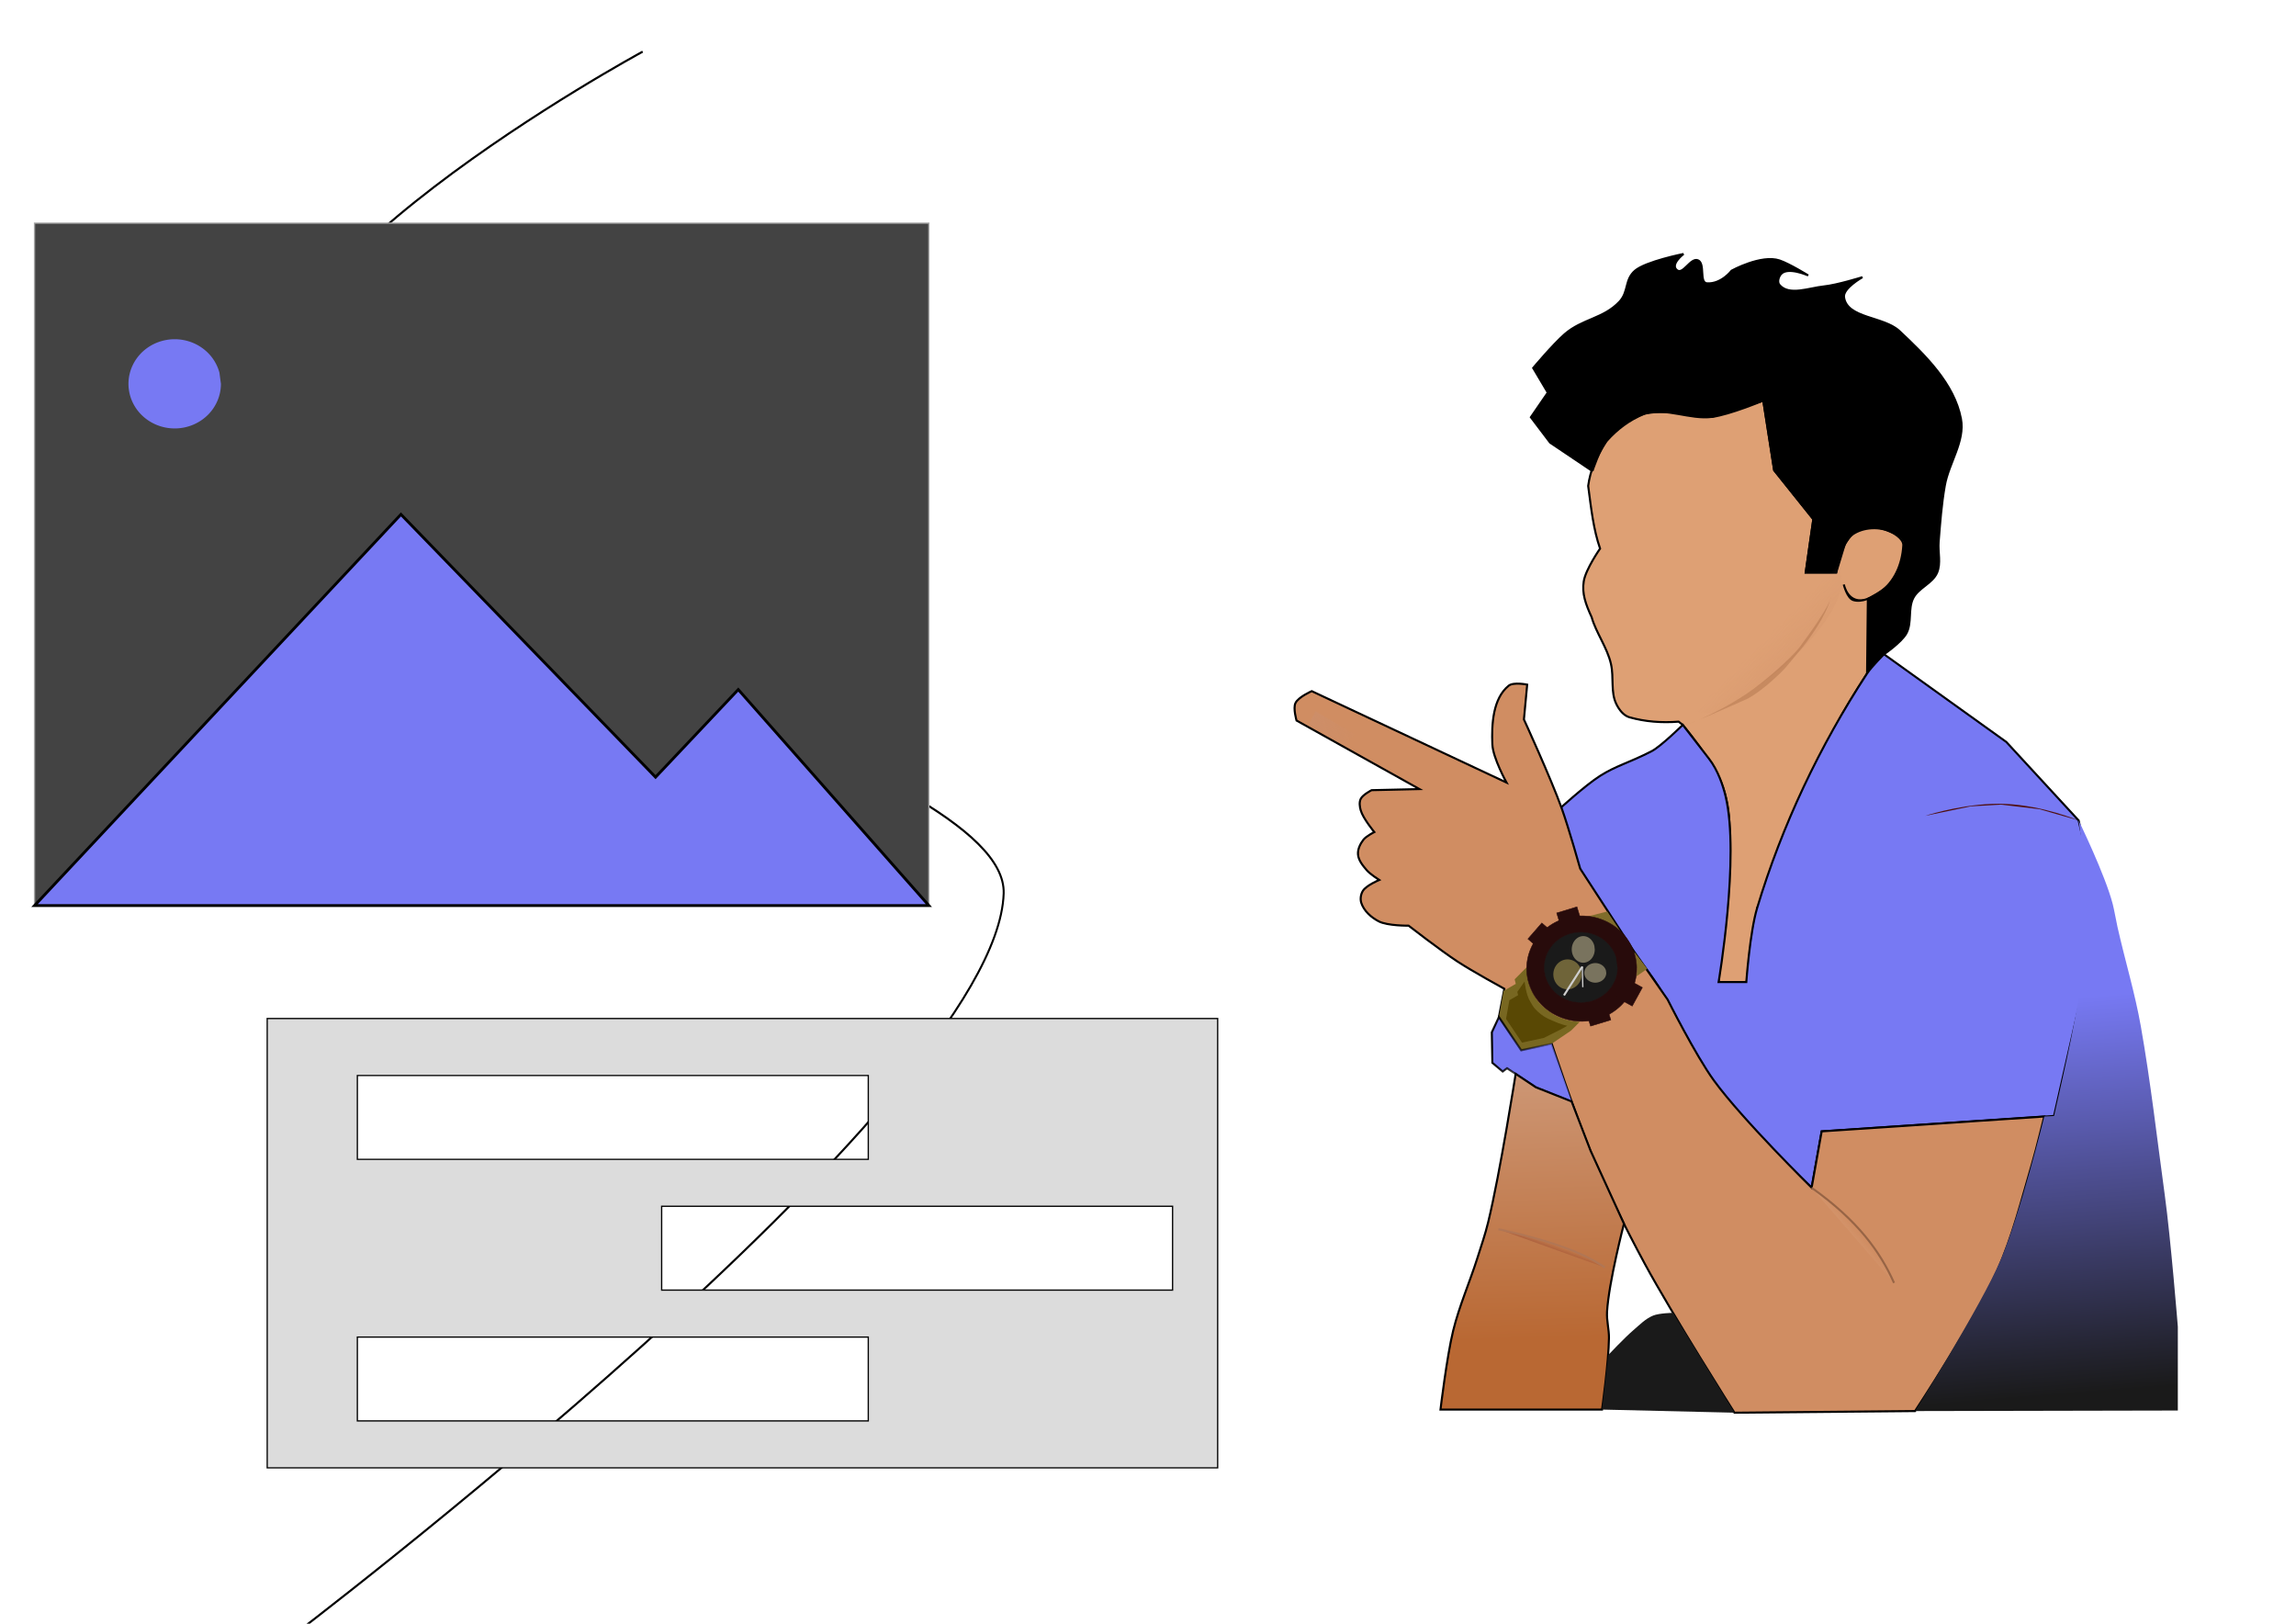<?xml version="1.0" encoding="UTF-8" standalone="no"?>
<svg
   xmlns:dc="http://purl.org/dc/elements/1.1/"
   xmlns:cc="http://creativecommons.org/ns#"
   xmlns:rdf="http://www.w3.org/1999/02/22-rdf-syntax-ns#"
   xmlns:svg="http://www.w3.org/2000/svg"
   xmlns="http://www.w3.org/2000/svg"
   xmlns:xlink="http://www.w3.org/1999/xlink"
   xmlns:sodipodi="http://sodipodi.sourceforge.net/DTD/sodipodi-0.dtd"
   xmlns:inkscape="http://www.inkscape.org/namespaces/inkscape"
   width="297mm"
   height="210mm"
   viewBox="0 0 297 210"
   version="1.1"
   id="svg8"
   inkscape:version="1.0 (5b275a35d9, 2020-05-03)"
   sodipodi:docname="omkar.svg">
  <defs
     id="defs2">
    <linearGradient
       id="linearGradient929"
       inkscape:collect="always">
      <stop
         id="stop925"
         offset="0"
         style="stop-color:#000000;stop-opacity:1;" />
      <stop
         id="stop927"
         offset="1"
         style="stop-color:#000000;stop-opacity:0;" />
    </linearGradient>
    <marker
       inkscape:stockid="TriangleInL"
       orient="auto"
       refY="0.0"
       refX="0.0"
       id="marker1591"
       style="overflow:visible"
       inkscape:isstock="true">
      <path
         id="path1589"
         d="M 5.77,0.0 L -2.88,5.0 L -2.88,-5.0 L 5.77,0.0 z "
         style="fill-rule:evenodd;stroke:#000000;stroke-width:1pt;stroke-opacity:1;fill:#efefef;fill-opacity:1"
         transform="scale(-0.8)" />
    </marker>
    <marker
       inkscape:stockid="TriangleInL"
       orient="auto"
       refY="0.0"
       refX="0.0"
       id="TriangleInL"
       style="overflow:visible"
       inkscape:isstock="true">
      <path
         id="path1450"
         d="M 5.77,0.0 L -2.88,5.0 L -2.88,-5.0 L 5.77,0.0 z "
         style="fill-rule:evenodd;stroke:#000000;stroke-width:1pt;stroke-opacity:1;fill:#efefef;fill-opacity:1"
         transform="scale(-0.8)" />
    </marker>
    <linearGradient
       inkscape:collect="always"
       id="linearGradient1859">
      <stop
         style="stop-color:#b96833;stop-opacity:1"
         offset="0"
         id="stop1855" />
      <stop
         style="stop-color:#cf9b7b;stop-opacity:1"
         offset="1"
         id="stop1857" />
    </linearGradient>
    <linearGradient
       inkscape:collect="always"
       id="linearGradient1835">
      <stop
         style="stop-color:#cd8e69;stop-opacity:1;"
         offset="0"
         id="stop1831" />
      <stop
         style="stop-color:#cd8e69;stop-opacity:0;"
         offset="1"
         id="stop1833" />
    </linearGradient>
    <linearGradient
       inkscape:collect="always"
       id="linearGradient1578">
      <stop
         style="stop-color:#962929;stop-opacity:1;"
         offset="0"
         id="stop1574" />
      <stop
         style="stop-color:#250a0a;stop-opacity:0"
         offset="1"
         id="stop1576" />
    </linearGradient>
    <linearGradient
       inkscape:collect="always"
       id="linearGradient1198">
      <stop
         style="stop-color:#6e1314;stop-opacity:1;"
         offset="0"
         id="stop1194" />
      <stop
         style="stop-color:#6e1314;stop-opacity:0;"
         offset="1"
         id="stop1196" />
    </linearGradient>
    <linearGradient
       inkscape:collect="always"
       id="linearGradient1174">
      <stop
         style="stop-color:#1a1a1a;stop-opacity:1;"
         offset="0"
         id="stop1170" />
      <stop
         style="stop-color:#7779f3;stop-opacity:1"
         offset="1"
         id="stop1172" />
    </linearGradient>
    <linearGradient
       inkscape:collect="always"
       id="linearGradient1103">
      <stop
         style="stop-color:#dfaa87;stop-opacity:1;"
         offset="0"
         id="stop1099" />
      <stop
         style="stop-color:#dfaa87;stop-opacity:0;"
         offset="1"
         id="stop1101" />
    </linearGradient>
    <linearGradient
       inkscape:collect="always"
       id="linearGradient999">
      <stop
         style="stop-color:#d6976d;stop-opacity:1;"
         offset="0"
         id="stop995" />
      <stop
         style="stop-color:#d6976d;stop-opacity:0;"
         offset="1"
         id="stop997" />
    </linearGradient>
    <linearGradient
       id="linearGradient942"
       inkscape:collect="always">
      <stop
         id="stop938"
         offset="0"
         style="stop-color:#d59f7c;stop-opacity:1" />
      <stop
         id="stop940"
         offset="1"
         style="stop-color:#cf9b7b;stop-opacity:1" />
    </linearGradient>
    <linearGradient
       inkscape:collect="always"
       xlink:href="#linearGradient942"
       id="linearGradient936"
       x1="106.817"
       y1="62.096"
       x2="107.97"
       y2="62.523"
       gradientUnits="userSpaceOnUse"
       gradientTransform="translate(-1.786,-0.132)" />
    <linearGradient
       inkscape:collect="always"
       xlink:href="#linearGradient942"
       id="linearGradient952"
       gradientUnits="userSpaceOnUse"
       x1="79.003"
       y1="58.055"
       x2="106.219"
       y2="67.223" />
    <linearGradient
       inkscape:collect="always"
       xlink:href="#linearGradient999"
       id="linearGradient1001"
       x1="81.945"
       y1="89.378"
       x2="79.419"
       y2="85.637"
       gradientUnits="userSpaceOnUse"
       gradientTransform="matrix(1.66,0,0,2.529,99.883,-50.368)" />
    <linearGradient
       inkscape:collect="always"
       xlink:href="#linearGradient1103"
       id="linearGradient1105"
       x1="96.352"
       y1="179.112"
       x2="101.594"
       y2="174.879"
       gradientUnits="userSpaceOnUse"
       gradientTransform="matrix(0.752,0,0,0.752,161.803,111.994)" />
    <linearGradient
       inkscape:collect="always"
       xlink:href="#linearGradient1174"
       id="linearGradient1176"
       x1="154.348"
       y1="205.514"
       x2="148.868"
       y2="137.632"
       gradientUnits="userSpaceOnUse"
       gradientTransform="matrix(0.752,0,0,0.752,161.803,111.994)" />
    <linearGradient
       inkscape:collect="always"
       xlink:href="#linearGradient1198"
       id="linearGradient1182"
       gradientUnits="userSpaceOnUse"
       x1="96.352"
       y1="179.112"
       x2="101.594"
       y2="174.879"
       gradientTransform="matrix(0.97,0,0,0.302,100.311,194.267)" />
    <linearGradient
       inkscape:collect="always"
       xlink:href="#linearGradient1578"
       id="linearGradient1588"
       x1="-23.568"
       y1="86.082"
       x2="-7.25"
       y2="85.802"
       gradientUnits="userSpaceOnUse" />
    <filter
       inkscape:collect="always"
       style="color-interpolation-filters:sRGB"
       id="filter1819"
       x="-0.084"
       width="1.168"
       y="-0.112"
       height="1.223">
      <feGaussianBlur
         inkscape:collect="always"
         stdDeviation="0.273"
         id="feGaussianBlur1821" />
    </filter>
    <linearGradient
       inkscape:collect="always"
       xlink:href="#linearGradient1835"
       id="linearGradient1837"
       x1="9.412"
       y1="92.056"
       x2="19.061"
       y2="94.581"
       gradientUnits="userSpaceOnUse"
       gradientTransform="translate(135.452,81.571)" />
    <linearGradient
       inkscape:collect="always"
       xlink:href="#linearGradient1859"
       id="linearGradient1853"
       x1="48.138"
       y1="197.074"
       x2="46.492"
       y2="147.329"
       gradientUnits="userSpaceOnUse"
       gradientTransform="matrix(0.752,0,0,0.752,161.803,111.994)" />
    <filter
       inkscape:collect="always"
       style="color-interpolation-filters:sRGB"
       id="filter3011"
       x="-0.056"
       width="1.113"
       y="-0.064"
       height="1.128">
      <feGaussianBlur
         inkscape:collect="always"
         stdDeviation="0.585"
         id="feGaussianBlur3013" />
    </filter>
    <linearGradient
       gradientUnits="userSpaceOnUse"
       y2="223.98"
       x2="203.515"
       y1="223.98"
       x1="192.844"
       id="linearGradient931"
       xlink:href="#linearGradient929"
       inkscape:collect="always" />
  </defs>
  <sodipodi:namedview
     id="base"
     pagecolor="#ffffff"
     bordercolor="#666666"
     borderopacity="1.0"
     inkscape:pageopacity="0.0"
     inkscape:pageshadow="2"
     inkscape:zoom="0.7071068"
     inkscape:cx="578.53213"
     inkscape:cy="408.48655"
     inkscape:document-units="mm"
     inkscape:current-layer="layer1"
     showgrid="false"
     inkscape:window-width="1600"
     inkscape:window-height="813"
     inkscape:window-x="0"
     inkscape:window-y="1080"
     inkscape:window-maximized="1"
     showborder="true"
     inkscape:showpageshadow="false"
     inkscape:lockguides="true"
     inkscape:document-rotation="0" />
  <g
     inkscape:label="Layer 1"
     inkscape:groupmode="layer"
     id="layer1"
     transform="translate(0,-87)">
    <g
       id="g1303"
       transform="matrix(1.92,0,0,2.106,-105.093,-190.582)"
       style="stroke:#000000;stroke-width:0.497;stroke-opacity:1">
      <g
         id="g1307"
         style="stroke:#000000;stroke-width:0.497;stroke-opacity:1">
        <path
           style="fill:none;stroke:#000000;stroke-width:0.132px;stroke-linecap:butt;stroke-linejoin:miter;stroke-opacity:1"
           d="m 98.034,134.978 c 0,0 -29.339,14.473 -24.396,23.053 7.007,12.165 49.001,20.555 48.718,28.642 -0.451,12.886 -48.456,45.968 -48.456,45.968"
           id="path1299"
           inkscape:connector-curvature="0"
           sodipodi:nodetypes="cssc" />
      </g>
    </g>
    <path
       style="opacity:1;fill:#dea074;fill-opacity:1;stroke:#000000;stroke-width:0.265px;stroke-linecap:butt;stroke-linejoin:miter;stroke-opacity:1"
       d="m 228.091,138.806 -6.615,2.112 c 0,0 -5.83,-1.087 -8.726,-0.422 -2.096,0.875 -3.493,1.982 -4.926,3.519 -1.464,2.244 -2.121,3.897 -2.384,5.83 0.385,2.929 0.681,5.646 1.539,8.106 0,0 -1.856,2.657 -2.111,4.223 -0.258,1.584 0.243,2.956 1.018,4.645 0.575,2.037 2.018,3.923 2.501,6.052 0.406,1.791 -0.074,3.638 0.704,5.208 0.353,0.714 0.923,1.471 1.689,1.689 2.033,0.577 4.187,0.737 6.358,0.567 l 0.539,0.419 c 0,0 3.819,4.595 4.926,7.319 0.79,1.944 1.124,4.095 1.126,6.193 0.002,2.384 -1.267,7.038 -1.267,7.038 l -0.422,5.49 0.27,7.225 h 3.583 l 1.393,-3.583 v -5.972 c 0,0 3.198,-5.52 4.478,-8.46 2.066,-4.745 3.232,-9.931 5.474,-14.631 1.21,-2.537 4.279,-7.266 4.279,-7.266 0,0 3.124,-10.753 0.1,-9.654 -2.581,0.937 -3.11,-1.856 -3.11,-1.856 0,0 0.424,1.752 1.215,2.006 1.095,0.351 2.494,-0.312 3.553,-1.079 1.713,-1.24 2.782,-3.398 2.93,-5.994 0.053,-0.937 -1.505,-1.689 -1.505,-1.689 -1.494,-0.794 -3.681,-0.689 -5.067,0.281 -1.464,1.025 -2.111,4.926 -2.111,4.926 h -3.941 l 0.985,-6.897 -5.067,-6.334 z"
       id="path826"
       inkscape:connector-curvature="0"
       sodipodi:nodetypes="ccccccscsccccscccccccsscscccccsccccc" />
    <path
       style="opacity:1;fill:#000000;stroke:#000000;stroke-width:0.265px;stroke-linecap:butt;stroke-linejoin:miter;stroke-opacity:1"
       d="m 205.989,147.929 -5.473,-3.683 -2.488,-3.284 2.189,-3.185 -1.891,-3.185 c 0,0 2.576,-3.069 4.08,-4.379 2.262,-1.971 5.032,-2 7.083,-4.19 1.221,-1.304 0.655,-2.854 2.012,-4.015 1.391,-1.189 6.272,-2.16 6.272,-2.16 0,0 -1.801,1.362 -0.837,2.105 0.787,0.607 1.76,-1.654 2.687,-1.294 0.999,0.388 0.124,2.92 1.194,2.986 1.852,0.114 3.18,-1.64 3.18,-1.64 0,0 3.837,-2.114 6.197,-1.32 1.265,0.425 3.706,1.937 3.706,1.937 0,0 -2.644,-1.184 -3.529,-0.172 -0.309,0.353 -0.5,1.034 -0.199,1.393 1.236,1.476 3.857,0.392 5.772,0.199 1.697,-0.171 4.976,-1.194 4.976,-1.194 0,0 -2.55,1.425 -2.388,2.588 0.386,2.773 5.124,2.464 7.165,4.379 3.369,3.162 7.1,6.807 7.961,11.346 0.553,2.917 -1.579,5.734 -2.09,8.659 -0.419,2.4 -0.603,4.837 -0.796,7.266 -0.106,1.325 0.321,2.758 -0.199,3.981 -0.588,1.382 -2.4,1.948 -3.085,3.284 -0.709,1.384 -0.14,3.219 -0.896,4.578 -0.638,1.149 -2.886,2.687 -2.886,2.687 l -2.189,2.488 0.1,-9.654 c 0,0 2.165,-1.071 2.886,-1.991 1.095,-1.396 1.79,-3.175 1.891,-4.977 0.056,-1.007 -1.288,-1.504 -2.225,-1.879 -1.293,-0.518 -2.803,-0.573 -4.039,0.07 -0.718,0.374 -1.499,1.709 -1.499,1.709 l -1.11,3.662 h -3.941 l 0.985,-6.897 -5.067,-6.334 -1.407,-9.008 c 0,0 -4.32,1.811 -6.615,2.111 -2.887,0.378 -5.932,-1.244 -8.726,-0.422 -1.936,0.569 -3.634,1.968 -4.926,3.519 -0.922,1.107 -1.836,3.915 -1.836,3.915 z"
       id="path847"
       inkscape:connector-curvature="0"
       sodipodi:nodetypes="cccccssscssscscssscsssssssscccssssccccccssscc" />
    <path
       style="opacity:1;fill:#7779f3;stroke:#000000;stroke-width:0.265px;stroke-linecap:butt;stroke-linejoin:miter;stroke-opacity:1;fill-opacity:1"
       d="m 241.517,174.105 c -6.124,9.348 -11.018,19.653 -14.231,30.357 -0.925,3.083 -1.393,9.555 -1.393,9.555 h -3.583 c 0,0 2.774,-16.226 0.903,-24.034 -0.323,-1.348 -0.972,-3.346 -2.15,-4.863 -1.697,-2.186 -3.386,-4.368 -3.386,-4.368 v 0 c 0,0 -2.842,2.794 -4.034,3.406 -2.923,1.501 -4.581,1.868 -6.659,3.185 -1.952,1.237 -5.374,4.379 -5.374,4.379 0,0 2.165,6.793 3.782,9.953 3.185,6.226 9.047,10.985 11.544,17.517 3.307,8.648 17.411,21.416 17.411,21.416 l 1.299,-7.283 30.055,-1.991 5.971,-26.276 -2.787,-11.944 -9.355,-10.152 -15.823,-11.346 c 0,0 -1.584,1.564 -2.189,2.488 z"
       id="path957"
       inkscape:connector-curvature="0"
       sodipodi:nodetypes="ssccssccsscsscccccccs" />
    <path
       style="fill:url(#linearGradient1001);fill-opacity:1;stroke:none;stroke-width:0.265px;stroke-linecap:butt;stroke-linejoin:miter;stroke-opacity:1"
       d="m 220.664,179.767 c 0,0 4.383,-1.988 9.291,-5.958 3.91,-3.163 8.046,-7.943 8.262,-11.369 0.343,-5.448 -6.301,-1.347 -9.894,-1.324 -6.326,0.04 -15.22,17.269 -15.22,17.269 l 8.906,0.959 z"
       id="path993"
       inkscape:connector-curvature="0"
       sodipodi:nodetypes="csssccc" />
    <path
       style="opacity:1;fill:#d08d62;fill-opacity:1;stroke:#000000;stroke-width:0.265px;stroke-linecap:butt;stroke-linejoin:miter;stroke-opacity:1"
       d="m 202.008,191.523 c -1.414,-3.921 -4.88,-11.475 -4.88,-11.475 l 0.422,-4.504 c 0,0 -1.771,-0.361 -2.393,0.141 -2.046,1.652 -2.222,4.974 -2.111,7.601 0.074,1.75 1.83,4.926 1.83,4.926 l -25.193,-11.824 c 0,0 -1.741,0.758 -2.111,1.548 -0.319,0.681 0.141,2.252 0.141,2.252 l 15.904,8.868 -6.193,0.141 c 0,0 -1.147,0.585 -1.407,1.126 -0.213,0.444 -0.136,1.004 0,1.478 0.305,1.064 1.759,2.815 1.759,2.815 0,0 -1.057,0.532 -1.407,0.985 -0.413,0.535 -0.754,1.227 -0.704,1.9 0.058,0.775 0.622,1.449 1.126,2.041 0.444,0.522 1.619,1.267 1.619,1.267 0,0 -1.662,0.691 -2.111,1.408 -0.276,0.442 -0.37,1.052 -0.211,1.548 0.334,1.043 1.28,1.887 2.252,2.393 1.156,0.602 3.87,0.563 3.87,0.563 0,0 4.143,3.211 6.333,4.645 1.952,1.278 6.052,3.519 6.052,3.519 l -0.704,3.66 2.885,4.293 3.941,-0.845 c 0,0 3.14,9.43 5.067,14.005 2.072,4.922 4.425,9.73 6.967,14.428 3.57,6.599 11.611,19.284 11.611,19.284 l 23.363,-0.211 c 0,0 7.765,-11.755 10.626,-18.158 1.97,-4.409 3.138,-9.173 4.496,-13.794 0.586,-1.993 1.593,-6.147 1.593,-6.147 l -28.794,1.925 -1.299,7.283 c 0,0 -8.954,-8.801 -12.634,-13.852 -2.371,-3.255 -6,-10.486 -6,-10.486 l -4.364,-6.251 -6.94,-10.67 c 0,0 -1.486,-5.291 -2.401,-7.828 z"
       id="path1093"
       inkscape:connector-curvature="0"
       sodipodi:nodetypes="sccssccscccsscssscssscsccccssccsscccscccs" />
    <path
       style="fill:url(#linearGradient1105);fill-opacity:1;stroke:#976445;stroke-width:0.265px;stroke-linecap:butt;stroke-linejoin:miter;stroke-opacity:1"
       d="m 234.342,240.618 c 5.994,4.254 8.892,8.315 10.662,12.305"
       id="path1097"
       inkscape:connector-curvature="0"
       inkscape:transform-center-x="1.9903567"
       inkscape:transform-center-y="0.49767546"
       sodipodi:nodetypes="cc" />
    <path
       style="opacity:1;fill:#786721;stroke:none;stroke-width:0.265px;stroke-linecap:butt;stroke-linejoin:miter;stroke-opacity:1"
       d="m 197.534,212.045 -1.602,1.608 0.141,0.598 -1.581,0.913 -0.601,3.38 2.885,4.293 3.941,-0.845 2.517,-1.71 1.124,-1.128 c 0,0 -0.506,-0.004 -1.374,-0.18 -0.511,-0.104 -0.997,-0.282 -1.502,-0.506 -0.72,-0.319 -1.71,-1.035 -2.359,-1.762 -0.422,-0.473 -0.615,-0.939 -0.829,-1.264 -0.807,-1.231 -0.76,-3.399 -0.76,-3.399 z"
       id="path1123"
       inkscape:connector-curvature="0"
       sodipodi:nodetypes="cccccccccssssc" />
    <path
       sodipodi:nodetypes="ccccccccccssc"
       inkscape:connector-curvature="0"
       id="path1125"
       d="m 197.218,213.937 -0.945,1.348 0.101,0.427 -1.129,0.652 -0.429,2.414 2.06,3.066 2.814,-0.603 2.146,-1.072 0.902,-0.504 c -0.802,-0.144 -1.721,-0.572 -2.502,-0.916 -0.514,-0.227 -1.221,-0.764 -1.685,-1.284 -0.301,-0.338 -0.44,-0.67 -0.592,-0.902 -0.577,-0.879 -0.742,-2.626 -0.742,-2.626 z"
       style="opacity:0.876;fill:#554400;stroke:none;stroke-width:0.265px;stroke-linecap:butt;stroke-linejoin:miter;stroke-opacity:1" />
    <path
       style="opacity:1;fill:#7f6c2b;fill-opacity:1;stroke:none;stroke-width:0.265px;stroke-linecap:butt;stroke-linejoin:miter;stroke-opacity:1"
       d="m 205.28,205.554 2.625,-0.669 1.742,2.613 c 0,0 -0.359,-0.319 -0.553,-0.471 -0.168,-0.132 -0.532,-0.38 -0.532,-0.38 0,0 -0.766,-0.412 -1.121,-0.57 -0.271,-0.121 -0.708,-0.243 -0.993,-0.324 -0.396,-0.113 -1.168,-0.199 -1.168,-0.199 z"
       id="path1127"
       inkscape:connector-curvature="0"
       sodipodi:nodetypes="cccscssc" />
    <path
       style="opacity:1;fill:#7f6c2b;fill-opacity:1;stroke:none;stroke-width:0.265px;stroke-linecap:butt;stroke-linejoin:miter;stroke-opacity:1"
       d="m 211.726,213.245 1.362,-0.946 -1.74,-2.279 c 0,0 0.129,0.322 0.156,0.483 0.061,0.369 0.164,1.105 0.164,1.105 0,0 0.088,0.563 0.088,0.846 -4e-5,0.265 -0.083,0.791 -0.083,0.791 -0.035,-0.005 0.053,0 0.053,0 z"
       id="path1129"
       inkscape:connector-curvature="0"
       sodipodi:nodetypes="cccscacc" />
    <g
       id="g1164"
       transform="matrix(0.752,0,0,0.752,161.773,111.942)"
       style="stroke-width:0.086;stroke-miterlimit:4;stroke-dasharray:none">
      <path
         d="m 66.41,133.421 a 9.459,9.062 0 0 1 -9.456,9.062 9.459,9.062 0 0 1 -9.462,-9.056 9.459,9.062 0 0 1 9.449,-9.068 9.459,9.062 0 0 1 9.469,9.049"
         sodipodi:open="true"
         sodipodi:end="6.2817857"
         sodipodi:start="0"
         sodipodi:ry="9.0619793"
         sodipodi:rx="9.4588537"
         sodipodi:cy="133.42137"
         sodipodi:cx="56.951561"
         sodipodi:type="arc"
         id="path1107"
         style="opacity:1;fill:#280b0b;fill-opacity:1;stroke:#280b0b;stroke-width:0.086;stroke-miterlimit:4;stroke-dasharray:none;stroke-opacity:1" />
      <rect
         transform="rotate(-48.916)"
         ry="0"
         y="120.28"
         x="-65.366"
         height="3.222"
         width="3.637"
         id="rect1111"
         style="opacity:1;fill:#280b0b;fill-opacity:1;stroke:#280b0b;stroke-width:0.086;stroke-miterlimit:4;stroke-dasharray:none;stroke-opacity:1" />
      <rect
         style="opacity:1;fill:#280b0b;fill-opacity:1;stroke:#280b0b;stroke-width:0.086;stroke-miterlimit:4;stroke-dasharray:none;stroke-opacity:1"
         id="rect1117"
         width="3.637"
         height="3.222"
         x="14.386"
         y="133.811"
         ry="0"
         transform="rotate(-16.895)" />
      <rect
         transform="rotate(-16.895)"
         ry="0"
         y="150.895"
         x="14.306"
         height="3.222"
         width="3.637"
         id="rect1119"
         style="opacity:1;fill:#280b0b;fill-opacity:1;stroke:#280b0b;stroke-width:0.086;stroke-miterlimit:4;stroke-dasharray:none;stroke-opacity:1" />
      <rect
         style="opacity:1;fill:#280b0b;fill-opacity:1;stroke:#280b0b;stroke-width:0.086;stroke-miterlimit:4;stroke-dasharray:none;stroke-opacity:1"
         id="rect1121"
         width="3.637"
         height="3.222"
         x="-91.224"
         y="121.475"
         ry="0"
         transform="rotate(-61.331)" />
    </g>
    <path
       d="m 209.223,212.112 a 4.727,4.529 0 0 1 -4.425,4.519 4.727,4.529 0 0 1 -4.99,-3.942 4.727,4.529 0 0 1 3.787,-5.023 4.727,4.529 0 0 1 5.474,3.3"
       sodipodi:open="true"
       sodipodi:end="6.0274073"
       sodipodi:start="0"
       sodipodi:ry="4.5286813"
       sodipodi:rx="4.7268214"
       sodipodi:cy="212.11198"
       sodipodi:cx="204.49655"
       sodipodi:type="arc"
       id="path1109"
       style="opacity:1;fill:#1a1a1a;fill-opacity:1;stroke:#1f1616;stroke-width:0.065;stroke-miterlimit:4;stroke-dasharray:none;stroke-opacity:1" />
    <path
       style="fill:#7779f3;fill-opacity:1;stroke:url(#linearGradient931);stroke-width:0.265px;stroke-linecap:butt;stroke-linejoin:miter;stroke-opacity:1"
       d="m 193.891,218.545 -0.915,1.971 0.07,3.941 1.337,1.126 0.563,-0.422 3.73,2.463 4.619,1.83 -2.578,-7.46 -3.941,0.845 z"
       id="path1166"
       inkscape:connector-curvature="0"
       sodipodi:nodetypes="cccccccccc" />
    <path
       style="fill:url(#linearGradient1176);fill-opacity:1;stroke:none;stroke-width:0.265px;stroke-linecap:butt;stroke-linejoin:miter;stroke-opacity:1"
       d="m 268.885,193.116 c 0,0 3.449,7.066 4.411,10.826 0.205,0.802 0.442,2.192 0.625,3 1.003,4.436 2.246,8.485 3.008,12.8 1.276,7.224 2.1,14.55 3.096,21.817 0.775,5.652 1.689,17.032 1.689,17.032 v 10.838 l -33.989,0.07 c 0,0 8.485,-13.52 11.048,-19.495 2.539,-5.921 5.666,-18.604 5.666,-18.604 l 1.261,-0.066 c 0,0 0.454,-2.002 1.124,-4.989 1.295,-5.769 3.246,-15.228 3.229,-21.146 -0.012,-4.088 -1.168,-12.084 -1.168,-12.084 z"
       id="path1168"
       inkscape:connector-curvature="0"
       sodipodi:nodetypes="csssscccsccsscc" />
    <path
       style="opacity:1;fill:url(#linearGradient1853);fill-opacity:1;stroke:#000000;stroke-width:0.265px;stroke-linecap:butt;stroke-linejoin:miter;stroke-opacity:1"
       d="m 196.06,225.886 c 0,0 -2.016,12.839 -3.556,19.184 -0.38,1.566 -0.906,3.092 -1.393,4.628 -0.999,3.15 -2.347,6.196 -3.135,9.406 -0.821,3.345 -1.642,10.202 -1.642,10.202 h 20.899 c 0,0 0.86,-6.157 0.896,-9.256 0.013,-1.131 -0.315,-2.255 -0.249,-3.384 0.225,-3.862 2.189,-11.396 2.189,-11.396 l -4.317,-9.437 -2.456,-6.379 -4.619,-1.83 z"
       id="path1178"
       inkscape:connector-curvature="0"
       sodipodi:nodetypes="csasccssccccc" />
    <path
       sodipodi:nodetypes="cc"
       inkscape:transform-center-y="0.20009222"
       inkscape:transform-center-x="2.5661006"
       inkscape:connector-curvature="0"
       id="path1180"
       d="m 193.834,245.977 c 7.728,1.71 11.464,3.343 13.746,4.947"
       style="opacity:1;fill:url(#linearGradient1182);fill-opacity:1;stroke:#b17654;stroke-width:0.265px;stroke-linecap:butt;stroke-linejoin:miter;stroke-opacity:1" />
    <path
       style="fill:#1a1a1a;stroke:none;stroke-width:0.265px;stroke-linecap:butt;stroke-linejoin:miter;stroke-opacity:1"
       d="m 208.036,262.25 c 0,0 2.085,-2.215 3.237,-3.202 0.809,-0.693 1.582,-1.499 2.569,-1.9 0.8,-0.326 2.569,-0.352 2.569,-0.352 l 7.952,12.914 -17.129,-0.404 z"
       id="path1184"
       inkscape:connector-curvature="0"
       sodipodi:nodetypes="csscccc" />
    <path
       style="fill:url(#linearGradient1837);fill-opacity:1;stroke:none;stroke-width:0.352px;stroke-linecap:butt;stroke-linejoin:miter;stroke-opacity:1;filter:url(#filter1819)"
       d="m 146.614,170.691 -1.095,2.234 6.186,3.637 1.591,-1.906 z"
       id="path1781"
       inkscape:connector-curvature="0"
       sodipodi:nodetypes="ccccc"
       transform="matrix(0.752,0,0,0.752,59.907,50.624)" />
    <path
       style="fill:#501010;fill-opacity:1;stroke:none;stroke-width:0.265px;stroke-linecap:butt;stroke-linejoin:miter;stroke-opacity:1"
       d="m 268.885,193.116 c 0,0 -4.532,-1.924 -9.46,-2.144 -4.618,-0.206 -9.624,1.282 -10.394,1.546 l 5.909,-1.229 3.913,-0.22 4.958,0.586"
       id="path2411"
       inkscape:connector-curvature="0"
       sodipodi:nodetypes="cscccc" />
    <path
       style="opacity:0.495;fill:#804823;fill-opacity:1;stroke:none;stroke-width:0.352px;stroke-linecap:butt;stroke-linejoin:miter;stroke-opacity:1;filter:url(#filter3011)"
       d="m 229.809,159.793 c 5.75,-7.713 5.424,-8.665 5.424,-8.665 0,0 -0.268,2.212 -3.444,6.711 -1.234,1.749 -0.974,1.35 -4.196,5.229 -0.464,0.559 -3.697,3.857 -6.603,5.452 -5.866,2.645 -9.884,4.249 -10.501,4.456 -1.209,0.405 4.128,-1.176 10.319,-5.301 2.939,-1.958 7.582,-6.079 9.001,-7.881 z"
       id="path2421"
       inkscape:connector-curvature="0"
       sodipodi:nodetypes="ccsscssc"
       transform="matrix(0.752,0,0,0.752,59.907,50.624)" />
    <path
       style="opacity:0.465;fill:#e9ddaf;fill-opacity:0.985;stroke:none;stroke-width:0.065;stroke-miterlimit:4;stroke-dasharray:none;stroke-opacity:1"
       id="path5217"
       sodipodi:type="arc"
       sodipodi:cx="204.80122"
       sodipodi:cy="209.79338"
       sodipodi:rx="1.4884757"
       sodipodi:ry="1.7200093"
       sodipodi:start="0"
       sodipodi:end="6.0274073"
       sodipodi:open="true"
       d="m 206.29,209.793 a 1.488,1.72 0 0 1 -1.393,1.716 1.488,1.72 0 0 1 -1.571,-1.497 1.488,1.72 0 0 1 1.193,-1.908 1.488,1.72 0 0 1 1.724,1.253" />
    <path
       style="opacity:0.465;fill:#d3bc5f;fill-opacity:0.985;stroke:none;stroke-width:0.065;stroke-miterlimit:4;stroke-dasharray:none;stroke-opacity:1"
       id="path5219"
       sodipodi:type="arc"
       sodipodi:cx="202.76698"
       sodipodi:cy="213.0184"
       sodipodi:rx="1.8357863"
       sodipodi:ry="1.9350106"
       sodipodi:start="0"
       sodipodi:end="6.0274073"
       sodipodi:open="true"
       d="m 204.603,213.018 a 1.836,1.935 0 0 1 -1.718,1.931 1.836,1.935 0 0 1 -1.938,-1.684 1.836,1.935 0 0 1 1.471,-2.146 1.836,1.935 0 0 1 2.126,1.41" />
    <path
       style="opacity:0.465;fill:#e9ddaf;fill-opacity:0.985;stroke:none;stroke-width:0.065;stroke-miterlimit:4;stroke-dasharray:none;stroke-opacity:1"
       id="path5221"
       sodipodi:type="arc"
       sodipodi:cx="206.35907"
       sodipodi:cy="212.82736"
       sodipodi:rx="1.419106"
       sodipodi:ry="1.2660327"
       sodipodi:start="0"
       sodipodi:end="6.0274073"
       sodipodi:open="true"
       d="m 207.778,212.827 a 1.419,1.266 0 0 1 -1.328,1.263 1.419,1.266 0 0 1 -1.498,-1.102 1.419,1.266 0 0 1 1.137,-1.404 1.419,1.266 0 0 1 1.644,0.923" />
    <path
       style="fill:none;stroke:#cecece;stroke-width:0.265px;stroke-linecap:butt;stroke-linejoin:miter;stroke-opacity:1"
       d="m 204.684,212.013 -2.376,3.723"
       id="path5223"
       inkscape:connector-curvature="0"
       inkscape:transform-center-x="-0.18659416"
       inkscape:transform-center-y="-0.48518846" />
    <path
       inkscape:connector-curvature="0"
       id="path5225"
       d="m 204.684,212.013 0.061,2.667"
       style="fill:none;stroke:#cecece;stroke-width:0.165;stroke-linecap:butt;stroke-linejoin:miter;stroke-miterlimit:4;stroke-dasharray:none;stroke-opacity:1"
       inkscape:transform-center-x="-0.78351295"
       inkscape:transform-center-y="-0.72827369" />
    <path
       style="opacity:1;fill:#dcdcdc;fill-opacity:1;stroke:#000000;stroke-width:0.165;stroke-miterlimit:4;stroke-dasharray:none;stroke-opacity:1"
       d="m 34.564,218.726 v 58.117 H 157.511 v -58.117 z m 11.663,7.373 H 112.317 V 236.942 H 46.227 Z m 39.362,16.914 h 66.091 v 10.843 H 85.59 Z m -39.362,16.914 h 66.09 v 10.843 H 46.227 Z"
       id="rect1279"
       inkscape:connector-curvature="0" />
    <rect
       style="opacity:1;fill:#434343;fill-opacity:1;stroke:#a6a6a6;stroke-width:0.165;stroke-miterlimit:4;stroke-dasharray:none;stroke-opacity:1"
       id="rect1309"
       width="115.689"
       height="88.258"
       x="4.466"
       y="115.863" />
    <path
       style="fill:#7779f3;fill-opacity:1;stroke:#000000;stroke-width:0.365;stroke-linecap:butt;stroke-linejoin:miter;stroke-miterlimit:4;stroke-dasharray:none;stroke-opacity:1"
       d="m 4.466,204.121 47.397,-50.591 32.936,33.982 10.699,-11.327 24.657,27.936 v 0 z"
       id="path992"
       inkscape:connector-curvature="0" />
    <path
       style="opacity:1;fill:#7779f3;fill-opacity:1;stroke:none;stroke-width:0.165;stroke-miterlimit:4;stroke-dasharray:none;stroke-opacity:1"
       id="path994"
       sodipodi:type="arc"
       sodipodi:cx="22.598415"
       sodipodi:cy="136.64346"
       sodipodi:rx="5.9787712"
       sodipodi:ry="5.768589"
       sodipodi:start="0"
       sodipodi:end="6.0274073"
       sodipodi:open="true"
       d="m 28.577,136.643 a 5.979,5.769 0 0 1 -5.597,5.757 5.979,5.769 0 0 1 -6.312,-5.021 5.979,5.769 0 0 1 4.79,-6.399 5.979,5.769 0 0 1 6.924,4.203" />
  </g>
</svg>
